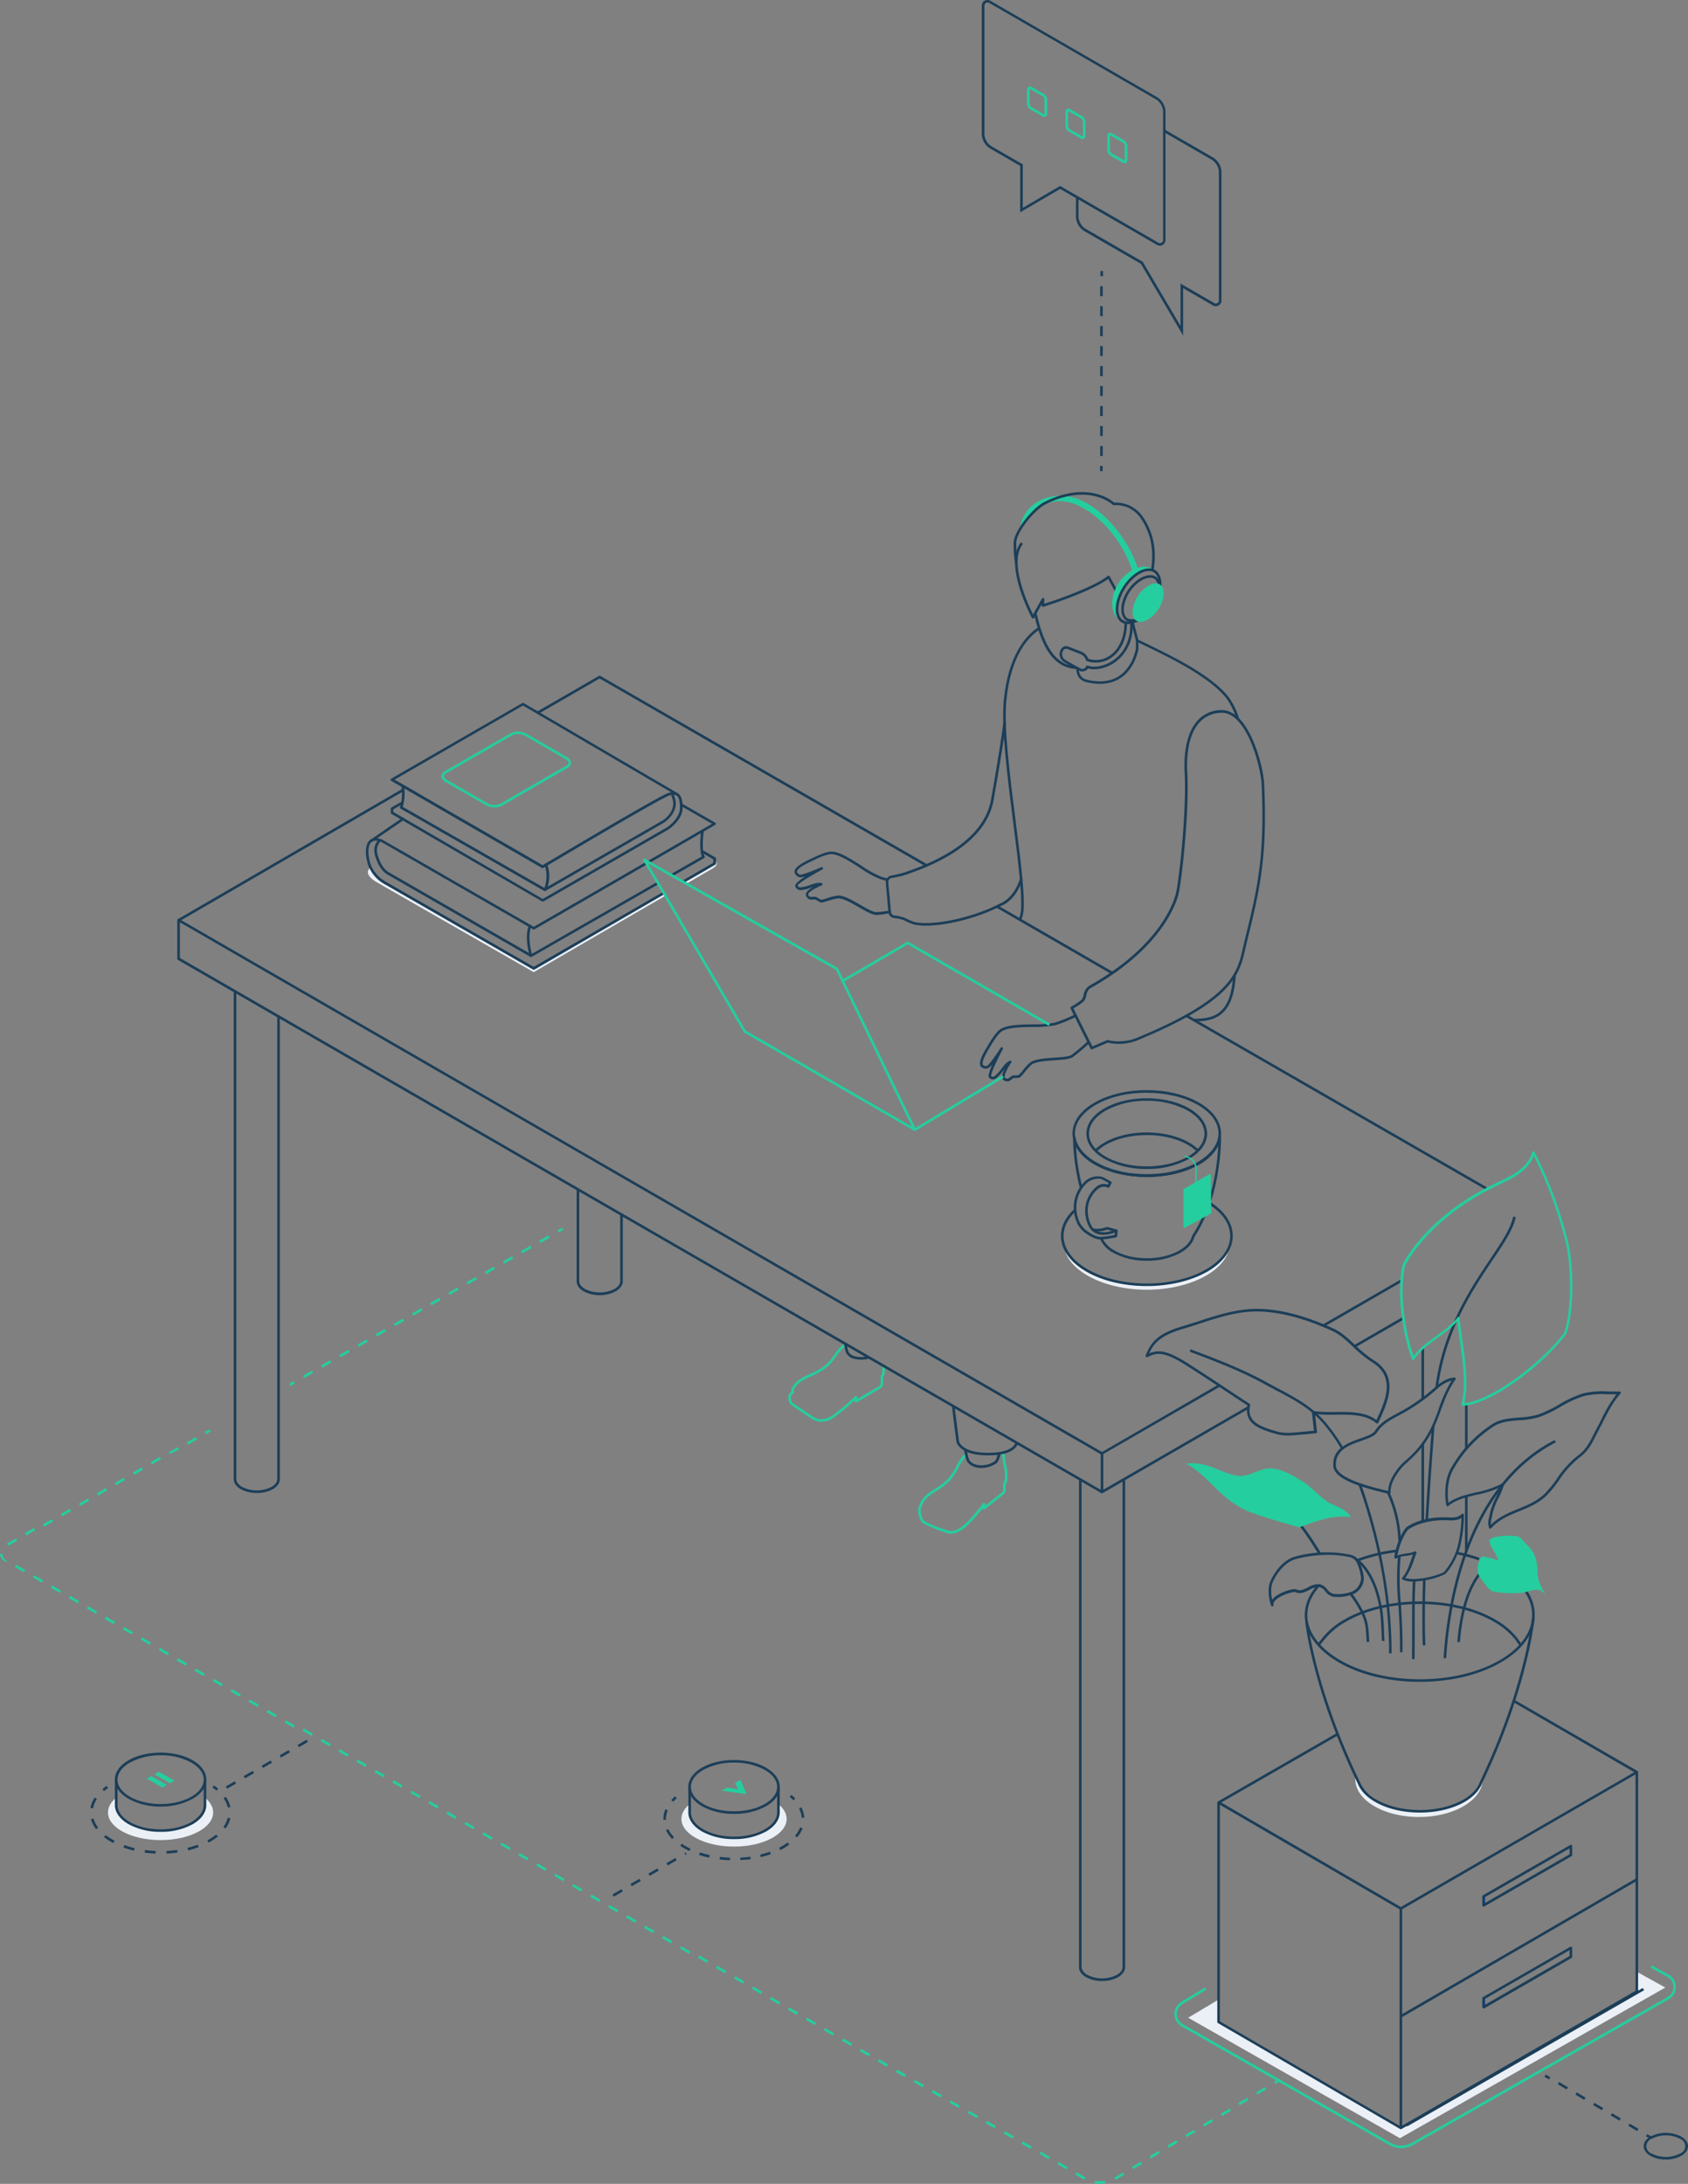 <svg xmlns="http://www.w3.org/2000/svg" viewBox="0 0 649.82 840.56"><rect x="0" y="0" width="649.82" height="840.56" fill="#808080" stroke="none"/><defs><style>.cls-1{fill:#ebf0f6;}.cls-2{fill:#1c3e58;}.cls-3,.cls-5{fill:#25ce9e;}.cls-4{fill:#3761fe;}.cls-4,.cls-5{fill-rule:evenodd;}</style></defs><g id="Layer_2" data-name="Layer 2"><g id="Illustration"><path class="cls-1" d="M299.66,694.41v3.45c-.15,2.41-1.82,4.79-5,6.62-6.68,3.86-17.5,3.86-24.18,0-3.18-1.83-4.85-4.21-5-6.62v-3.45c-2,1.65-3.16,3.6-3.16,5.69,0,5.88,9.07,10.64,20.25,10.64s20.25-4.76,20.25-10.64C302.82,698,301.65,696.06,299.66,694.41Z"/><path class="cls-1" d="M78.91,691.91v3.14c-.15,2.41-1.81,4.79-5,6.63-6.68,3.85-17.51,3.85-24.19,0-3.18-1.84-4.84-4.22-5-6.63v-3.14c-2,1.65-3.15,3.59-3.15,5.69,0,5.88,9.06,10.64,20.24,10.64s20.25-4.76,20.25-10.64C82.07,695.51,80.9,693.56,78.91,691.91Z"/><path class="cls-1" d="M255.47,343.6l-39.81,23.25-10.18,5.91L149,340.25l-3.94-2.91-2-2.6-.34-.92a3.54,3.54,0,0,0-1,1.28c-.56,1.86,1.7,3.54,3.53,4.59l60.21,34.49,50.67-29.41Z"/><path class="cls-1" d="M275.79,333a1.15,1.15,0,0,0-.69-1.64s0,1.06,0,1.06l-11.88,6.89,1.09.78,9.48-5.5S275.48,333.63,275.79,333Z"/><rect class="cls-2" x="519.96" y="512.22" width="21.74" height="1" transform="translate(-185.23 334.05) rotate(-29.99)"/><rect class="cls-2" x="513.92" y="357.58" width="1" height="133.27" transform="translate(-109.91 658.33) rotate(-60.07)"/><polygon class="cls-1" points="457.41 776.61 538.92 822.98 641.09 765 630.12 758.93 630.12 766.54 539.97 818.59 538.54 818.59 469.14 778.24 469.14 769.61 457.41 776.61"/><rect class="cls-2" x="423.15" y="104.8" width="2" height="1" transform="translate(318.01 529.24) rotate(-89.89)"/><path class="cls-2" d="M424.52,175.51h-1v-3.84h1Zm0-7.69h-1V164h1Zm0-7.69h-1v-3.84h1Zm0-7.69h-1v-3.85h1Zm0-7.69h-1V140.9h1Zm0-7.69h-1v-3.85h1Zm0-7.69h-1v-3.85h1Zm0-7.69h-1v-3.85h1Zm0-7.69h-1v-3.85h1Z"/><rect class="cls-2" x="423.01" y="179.85" width="2" height="1" transform="translate(242.82 604) rotate(-89.89)"/><path class="cls-2" d="M87.41,688.47l-.5-.87,3.46-2,.5.87Zm6.92-4-.51-.87,3.46-2,.5.87Zm6.91-4-.5-.87,3.46-2,.5.87Zm6.92-4-.5-.86,3.45-2,.51.86Zm6.91-4-.5-.86,3.46-2,.5.86Z"/><path class="cls-2" d="M236.29,730l-.5-.86,3.46-2,.5.87Zm6.92-4-.5-.87,3.45-2,.51.87Zm6.91-4-.5-.87,3.46-2,.5.87Zm6.92-4-.5-.87,3.46-2,.5.87Zm6.92-4-.51-.87.36-.21.5.87Z"/><rect class="cls-3" x="111.48" y="531.96" width="2" height="1" transform="translate(-249.35 125.96) rotate(-29.74)"/><path class="cls-3" d="M117.1,530.4l-.5-.87,3.5-2,.5.87Zm7-4-.5-.87,3.5-2,.5.87Zm7-4-.5-.87,3.5-2,.5.87Zm7-4-.49-.86,3.5-2,.49.86Zm7-4-.49-.87,3.5-2,.49.87Zm7-4-.49-.87,3.5-2,.5.87Zm7-4-.5-.87,3.5-2,.5.87Zm7-4-.5-.87,3.5-2,.5.87Zm7-4-.5-.87,3.5-2,.5.87Zm7-4-.5-.87,3.51-2,.49.86Zm7-4-.49-.86,3.5-2,.49.87Zm7-4-.49-.87,3.5-2,.49.87Zm7-4-.5-.87,3.5-2,.5.87Zm7-4-.5-.87,3.5-2,.5.87Z"/><rect class="cls-3" x="214.74" y="472.95" width="2" height="1" transform="translate(-206.48 169.43) rotate(-29.75)"/><rect class="cls-3" x="490.56" y="800.71" width="2" height="1" transform="translate(-341.83 366.44) rotate(-30.92)"/><path class="cls-3" d="M423.15,840.56c-.63,0-1.21,0-1.79-.12l.14-1a12.55,12.55,0,0,0,1.64.11,12.27,12.27,0,0,0,2.18-.19l.17,1A14.22,14.22,0,0,1,423.15,840.56ZM417.48,839,414,837l.5-.87,3.46,2Zm12,0-.57-.82,3.43-2,.51.86ZM410.56,835l-3.46-2,.5-.87,3.46,2Zm25.69-.13-.51-.86,3.42-2,.51.86Zm-32.61-3.83-3.46-2,.5-.87,3.46,2Zm39.45-.27-.52-.85,3.42-2.05.52.86Zm-46.37-3.69-3.46-2,.5-.87,3.46,2Zm53.21-.4-.52-.86,3.42-2.05.52.86Zm-60.13-3.55-3.46-2,.5-.87,3.46,2Zm67-.55-.52-.85,3.42-2,.51.86Zm-73.89-3.41-3.46-2,.5-.87,3.46,2Zm80.72-.68-.51-.86,3.42-2,.51.86ZM376,815.26l-3.46-2,.5-.87,3.46,2Zm94.48-.82-.51-.86,3.42-2.05.51.86ZM369,811.3l-3.46-2,.5-.87,3.46,2Zm108.24-1-.51-.86,3.42-2,.51.85Zm-115.16-3-3.46-2,.5-.87,3.46,2Zm122-1.1-.51-.86,3.42-2,.51.86ZM355.2,803.39l-3.46-2,.5-.87,3.46,2Zm-6.92-3.95-3.46-2,.5-.87,3.46,2Zm-6.92-4-3.46-2,.5-.87,3.46,2Zm-6.92-4-3.46-2,.5-.87,3.46,2Zm-6.92-4-3.46-2,.5-.87,3.46,2Zm-6.92-4-3.46-2,.5-.87,3.46,2Zm-6.92-4-3.46-2,.5-.86,3.46,2Zm-6.92-3.95-3.46-2,.5-.87,3.46,2Zm-6.92-4-3.46-2,.5-.86,3.46,2Zm-6.92-4-3.46-2,.5-.87,3.46,2Zm-6.92-4-3.46-2,.5-.86,3.46,2Zm-6.92-4-3.46-2,.5-.87,3.46,2Zm-6.92-4-3.46-2,.5-.86,3.46,2ZM265.24,752l-3.46-2,.5-.87,3.46,2Zm-6.92-4-3.46-2,.5-.86,3.46,2Zm-6.92-3.95-3.46-2,.49-.87,3.47,2Zm-6.92-4-3.46-2,.49-.86,3.46,2Zm-6.92-4-3.46-2,.49-.87,3.46,2Zm-6.92-4-3.46-2,.49-.87,3.46,2Zm-6.92-4-3.46-2,.49-.87,3.46,2Zm-6.92-4-3.46-2,.49-.87,3.46,2Zm-6.92-4-3.46-2,.49-.87,3.46,2Zm-6.92-4-3.46-2,.49-.87,3.46,2Zm-6.92-4-3.46-2,.49-.87,3.46,2Zm-6.92-3.95-3.46-2,.49-.87,3.46,2Zm-6.92-4-3.46-2,.49-.87,3.46,2Zm-6.92-4-3.46-2,.49-.87,3.46,2Zm-6.92-4-3.46-2,.49-.87,3.46,2Zm-6.92-4-3.46-2,.49-.87,3.46,2Zm-6.92-4-3.46-2,.49-.87,3.46,2Zm-6.92-4-3.46-2,.49-.87,3.46,2Zm-6.92-4-3.46-2,.49-.87,3.46,2Zm-6.92-3.95-3.47-2,.5-.87,3.46,2Zm-6.92-4-3.46-2,.49-.86,3.46,2Zm-6.92-4-3.46-2,.49-.87,3.46,2ZM113,665l-3.46-2,.49-.86,3.46,2Zm-6.93-4-3.46-2,.5-.87,3.46,2Zm-6.92-4-3.46-2,.5-.86,3.46,2Zm-6.92-3.95-3.46-2,.5-.87,3.46,2Zm-6.92-4-3.46-2,.5-.86,3.46,2Zm-6.92-3.95-3.46-2,.5-.87,3.46,2Zm-6.92-4-3.46-2,.5-.87,3.46,2Zm-6.92-4-3.46-2,.5-.87,3.46,2Zm-6.92-4-3.46-2,.5-.87,3.46,2Zm-6.92-4-3.46-2,.5-.87,3.46,2Zm-6.92-4-3.46-2,.5-.87,3.46,2Zm-6.92-4-3.46-2,.5-.87,3.46,2Zm-6.92-4-3.46-2,.5-.87,3.46,2Zm-6.92-4-3.46-2,.5-.87,3.46,2Zm-6.92-3.95-3.46-2,.5-.87,3.46,2Zm-6.92-4-3.46-2,.5-.87,3.46,2Zm-6.92-4-.16-.1A3.67,3.67,0,0,1,0,598.46,3.37,3.37,0,0,1,0,598l1,.15c0,.1,0,.2,0,.29a2.74,2.74,0,0,0,1.6,2.26l.17.09Zm.92-6.18-.52-.85.2-.12,3.27-1.87.5.87Zm6.91-4-.5-.87,3.46-2,.5.86ZM17,587.6l-.5-.87,3.47-2,.49.87Zm6.92-4-.49-.87,3.46-2,.49.86Zm6.92-3.95-.49-.87,3.46-2,.49.87Zm6.92-4-.49-.87,3.46-2,.49.87Zm6.92-4-.49-.87,3.46-2,.49.87Zm6.92-4-.49-.87,3.46-2,.49.87Zm6.92-4-.49-.87,3.46-2,.49.87Zm6.92-4L65,559l3.46-2,.49.87ZM72.38,556l-.49-.87,3.46-2,.49.87Z"/><rect class="cls-3" x="78.94" y="550.56" width="2" height="1" transform="translate(-262.89 112.28) rotate(-29.75)"/><path class="cls-2" d="M83.36,689.2c-.48-.4-1-.79-1.57-1.17l.56-.83A20,20,0,0,1,84,688.43Z"/><path class="cls-2" d="M59.89,713.43c-1.42-.06-2.83-.18-4.2-.37l.14-1c1.33.18,2.71.3,4.1.36Zm4.21,0,0-1c1.38-.07,2.76-.2,4.1-.39l.14,1C66.92,713.21,65.51,713.35,64.1,713.42ZM51.54,712.3a37.32,37.32,0,0,1-4-1.21l.34-.94a35.49,35.49,0,0,0,3.94,1.18Zm20.89-.08-.24-1A36.69,36.69,0,0,0,76.11,710l.36.94A39.73,39.73,0,0,1,72.43,712.22Zm-28.81-2.83-.87-.49a21.88,21.88,0,0,1-2.7-1.81l.62-.79A22.31,22.31,0,0,0,43.25,708c.27.16.56.31.84.46Zm36.7-.16-.48-.88.56-.31a21.93,21.93,0,0,0,2.83-1.94l.64.78a23,23,0,0,1-3,2ZM37,704.06a11.56,11.56,0,0,1-2-3.86l1-.27a10.75,10.75,0,0,0,1.8,3.53Zm49.81-.28L86,703.2a10.27,10.27,0,0,0,1.68-3.57l1,.23A11.32,11.32,0,0,1,86.83,703.78Zm-51-7.75-1-.18a11,11,0,0,1,1.66-4l.84.55A9.92,9.92,0,0,0,35.84,696Zm51.9-.3a10.26,10.26,0,0,0-1.63-3.6l.82-.57a11.28,11.28,0,0,1,1.79,4Z"/><path class="cls-2" d="M40.07,689.38l-.65-.76c.5-.43,1-.85,1.62-1.25l.57.82C41.07,688.57,40.55,689,40.07,689.38Z"/><path class="cls-2" d="M61.83,705.06a25.2,25.2,0,0,1-12.35-2.95c-3.21-1.86-5.07-4.35-5.24-7l0-9.9h1l0,9.88c.14,2.3,1.83,4.51,4.74,6.19,6.53,3.78,17.16,3.77,23.69,0,2.91-1.69,4.6-3.9,4.74-6.23v-9.84h1v9.87c-.17,2.71-2,5.2-5.24,7.06A25.22,25.22,0,0,1,61.83,705.06Z"/><path class="cls-2" d="M61.82,695.34a25.16,25.16,0,0,1-12.34-3c-3.39-1.95-5.26-4.59-5.26-7.41s1.87-5.46,5.26-7.41c6.81-3.93,17.88-3.93,24.68,0,3.4,1.95,5.26,4.59,5.26,7.41s-1.86,5.46-5.25,7.41A25.23,25.23,0,0,1,61.82,695.34Zm0-19.74A24.27,24.27,0,0,0,50,678.43c-3.07,1.77-4.76,4.1-4.76,6.55s1.69,4.78,4.76,6.55c6.53,3.77,17.15,3.77,23.69,0,3.06-1.77,4.75-4.1,4.75-6.55s-1.69-4.78-4.76-6.55A24.25,24.25,0,0,0,61.82,675.6Z"/><path class="cls-3" d="M61.16,681.94l6,3.43-1.73,1-5.95-3.43Zm-2.9,1.67L64.21,687l-1.72,1-6-3.44Z"/><path class="cls-2" d="M305.45,692.94a16.63,16.63,0,0,0-1.44-1.31l.64-.78a20.39,20.39,0,0,1,1.52,1.39Z"/><path class="cls-2" d="M281,716c-1.34-.05-2.69-.15-4-.31l.12-1c1.28.16,2.6.26,3.91.31Zm4,0-.05-1c1.31-.06,2.62-.19,3.9-.37l.14,1C287.66,715.72,286.32,715.84,285,715.91ZM273,715a37.28,37.28,0,0,1-3.88-1.06l.32-.95a35.85,35.85,0,0,0,3.77,1Zm19.88-.18-.23-1a35.56,35.56,0,0,0,3.75-1.11l.33.94A36.77,36.77,0,0,1,292.91,714.79Zm-27.49-2.38c-.67-.31-1.31-.65-1.93-1s-1.08-.65-1.58-1l.57-.82c.48.32,1,.64,1.51.95s1.22.67,1.86,1Zm35-.36-.46-.89c.39-.2.77-.41,1.15-.62a25.17,25.17,0,0,0,2.16-1.41l.59.8a23.61,23.61,0,0,1-2.25,1.47C301.26,711.63,300.86,711.84,300.46,712.05Zm-41.65-4.26a13.3,13.3,0,0,1-2.35-3.36l.9-.43a12.43,12.43,0,0,0,2.18,3.1Zm48.08-.63-.77-.64a11.5,11.5,0,0,0,2-3.23l.93.36A12.32,12.32,0,0,1,306.89,707.16Zm-51.44-6.75v-.31a9.77,9.77,0,0,1,.77-3.76l.92.38a9,9,0,0,0-.69,3.38v.28Zm53.23-.79a9.12,9.12,0,0,0-1-3.6l.89-.45a10.16,10.16,0,0,1,1.1,4Z"/><path class="cls-2" d="M259.17,693.5l-.75-.66a16.76,16.76,0,0,1,1.46-1.46l.66.74A16.18,16.18,0,0,0,259.17,693.5Z"/><path class="cls-2" d="M282.57,707.86a25.27,25.27,0,0,1-12.34-2.94c-3.22-1.86-5.08-4.35-5.24-7l0-9.91h1v9.88c.15,2.3,1.83,4.51,4.75,6.19,6.53,3.77,17.15,3.77,23.68,0,2.92-1.68,4.6-3.89,4.75-6.22V688h1v9.87c-.17,2.71-2,5.2-5.25,7.06A25.27,25.27,0,0,1,282.57,707.86Z"/><path class="cls-2" d="M282.57,698.15a25.16,25.16,0,0,1-12.34-2.95c-3.39-2-5.26-4.59-5.26-7.41s1.87-5.46,5.26-7.42c6.8-3.93,17.87-3.93,24.68,0,3.39,2,5.26,4.59,5.26,7.42s-1.87,5.45-5.26,7.41A25.16,25.16,0,0,1,282.57,698.15Zm0-19.74a24.14,24.14,0,0,0-11.84,2.83c-3.07,1.77-4.76,4.1-4.76,6.55s1.69,4.77,4.76,6.54c6.53,3.78,17.15,3.77,23.68,0,3.07-1.78,4.76-4.1,4.76-6.55s-1.69-4.78-4.76-6.55A24.14,24.14,0,0,0,282.57,678.41Z"/><polygon class="cls-3" points="285.06 685.03 282.99 686.22 284.14 688.69 279.88 688.02 277.79 689.23 287.37 690.55 285.06 685.03"/><rect class="cls-2" x="634.24" y="821.27" width="1" height="2" transform="translate(-395.32 956.41) rotate(-59.75)"/><path class="cls-2" d="M630.23,820.22l-3.39-2,.5-.86,3.4,2Zm-6.78-4-3.39-2,.5-.87,3.39,2Zm-6.79-4-3.39-2,.5-.86,3.4,2Zm-6.78-4-3.4-2,.51-.87,3.39,2Zm-6.79-4-3.39-2,.5-.86,3.4,2Z"/><rect class="cls-2" x="595.19" y="798.51" width="1" height="2" transform="translate(-395.03 911.41) rotate(-59.76)"/><path class="cls-2" d="M641.29,831.18a12.15,12.15,0,0,1-5.93-1.41c-1.68-1-2.61-2.29-2.61-3.72s.93-2.74,2.61-3.71a13.09,13.09,0,0,1,11.85,0c1.68,1,2.61,2.29,2.61,3.72s-.93,2.74-2.61,3.71A12.14,12.14,0,0,1,641.29,831.18Zm0-9.27a11,11,0,0,0-5.43,1.3,3,3,0,0,0,0,5.69,12,12,0,0,0,10.85,0,3,3,0,0,0,0-5.69A11,11,0,0,0,641.29,821.91Z"/><path class="cls-3" d="M539.4,826.81a9.32,9.32,0,0,1-4.49-1.15l-80-45.69a5.46,5.46,0,0,1-.21-9.44l9.18-5.56.51.85-9.17,5.56a4.46,4.46,0,0,0,.18,7.71l80,45.7a8.37,8.37,0,0,0,8.34-.2l98.3-56a4.46,4.46,0,0,0-.19-7.71l-6.49-3.53.48-.88,6.49,3.53a5.47,5.47,0,0,1,.22,9.45l-98.3,56A9.33,9.33,0,0,1,539.4,826.81Z"/><path class="cls-3" d="M316.21,547.23a6.64,6.64,0,0,1-3.29-.89c-.72-.41-4.28-2.82-6.87-4.58l-1.52-1a3.59,3.59,0,0,1-1.06-2.71,2.44,2.44,0,0,1,.77-2.07,2.21,2.21,0,0,1,.39-.24,3.85,3.85,0,0,1,.54-2.12c1.58-2.49,4-3.58,6.54-4.74,3-1.34,6.31-2.87,9.08-6.93a21.48,21.48,0,0,1,4.61-5.12l.61.8a20.51,20.51,0,0,0-4.4,4.88c-2.92,4.3-6.41,5.88-9.49,7.28-2.51,1.14-4.68,2.13-6.11,4.36a2.94,2.94,0,0,0-.36,1.84.51.51,0,0,1-.29.5,4.08,4.08,0,0,0-.53.29,1.62,1.62,0,0,0-.36,1.25,2.83,2.83,0,0,0,.62,1.9l1.52,1c2.43,1.65,6.12,4.15,6.8,4.54,2.19,1.24,4.56,1,7.25-.81a84.53,84.53,0,0,0,8.55-7.25.5.5,0,0,1,.85.36v.7l8.13-4.8a1.42,1.42,0,0,0,.83-1.24v-2.58a.47.47,0,0,1,.09-.28,3.13,3.13,0,0,0,.51-1.37,16.22,16.22,0,0,0,0-2.18l1,0a16.71,16.71,0,0,1,0,2.34A4,4,0,0,1,340,530v2.46a2.39,2.39,0,0,1-1.36,2.1l-8.85,5.22a.5.5,0,0,1-.75-.43v-.41a75.15,75.15,0,0,1-7.85,6.56A9.08,9.08,0,0,1,316.21,547.23Z"/><path class="cls-2" d="M331.4,523.31a9.54,9.54,0,0,1-2.49-.31,4.36,4.36,0,0,1-3.4-2.89c-.2-.77-.39-1.65-.57-2.61l1-.18c.17.94.36,1.79.55,2.54.36,1.36,1.84,1.95,2.69,2.18a9.86,9.86,0,0,0,4.88-.06l.25,1A11.48,11.48,0,0,1,331.4,523.31Z"/><path class="cls-3" d="M366.11,590.28a6.46,6.46,0,0,1-2.41-.5l-.9-.32a46.24,46.24,0,0,1-7.42-3.14c-1.13-.71-1.72-2.7-1.88-4.19a4,4,0,0,1,.41-2.67,2.76,2.76,0,0,1,.23-.78c1.19-2.68,3.4-4.09,5.74-5.6,2.72-1.74,5.79-3.71,7.92-8.1a22.24,22.24,0,0,1,3.61-5.48l.73.68a21,21,0,0,0-3.44,5.24c-2.25,4.64-5.45,6.69-8.28,8.51-2.3,1.48-4.3,2.76-5.37,5.16a2.1,2.1,0,0,0-.17.68.55.55,0,0,1-.16.3c-.18.17-.35.81-.23,1.95.17,1.57.78,3.05,1.42,3.46a44.92,44.92,0,0,0,7.22,3l.93.34c1.14.44,3.27,1.27,7-1.84,2.93-2.43,7.3-8.27,7.34-8.33a.5.5,0,0,1,.56-.17.49.49,0,0,1,.34.47v.52l6.22-4.89a1.45,1.45,0,0,0,.63-1.35c0-.42,0-1.18,0-2.27a.47.47,0,0,1,.12-.31,2.32,2.32,0,0,0,.52-1,17.26,17.26,0,0,0-.61-6.35A6.88,6.88,0,0,1,386,562a8,8,0,0,0-.3-2,1.56,1.56,0,0,0-.2-.38l.83-.55a2.34,2.34,0,0,1,.3.56,8.27,8.27,0,0,1,.37,2.26,6.61,6.61,0,0,0,.13,1.12,17.83,17.83,0,0,1,.65,6.79,3,3,0,0,1-.63,1.38c0,.8,0,1.59,0,2a2.46,2.46,0,0,1-1,2.21l-7,5.5a.5.5,0,0,1-.81-.39v-.07a55.36,55.36,0,0,1-6.6,7.32C369.41,589.68,367.6,590.28,366.11,590.28Z"/><path class="cls-2" d="M377.79,565a6.87,6.87,0,0,1-5.17-2c-.33-.38-.85-1.28-1.47-4.73l1-.18c.56,3.11,1,4,1.24,4.25,1.93,2.17,6.5,2.2,9.57.05.12-.08.56-.53,1.21-2.83l1,.27c-.7,2.5-1.22,3.12-1.59,3.38A10.18,10.18,0,0,1,377.79,565Z"/><path class="cls-2" d="M380.57,560.16c-.78,0-1.61,0-2.51-.08-8.35-.49-9.76-4.7-9.82-4.88s-.77-5.48-1.75-13.68l1-.11c1,8.18,1.73,13.52,1.74,13.57s1.34,3.66,8.9,4.11c10.52.61,12.44-2.73,12.78-3.77l1,.3C391.39,557.05,389.37,560.16,380.57,560.16Z"/><path class="cls-2" d="M393.22,353.94l-.93-.38,0-.11c.11-.28.22-.54.31-.79,1.52-4.14-.46-19.65-2.55-36.07-2.17-17.08-4.64-36.45-3.65-46.88,1.72-18,8.94-25.37,13.1-28.13l.55.83c-4,2.66-11,9.76-12.65,27.4-1,10.32,1.48,29.62,3.64,46.66,2.2,17.26,4.1,32.17,2.5,36.53l-.32.82Z"/><path class="cls-2" d="M460.24,393.1h-.55l0-1a24.87,24.87,0,0,0,4.64-.32c8.14-1.4,9.8-8.64,10.4-16.24l1,.07c-.59,7.63-2.39,15.63-11.22,17.16A25.61,25.61,0,0,1,460.24,393.1Z"/><path class="cls-2" d="M476.09,277a28.55,28.55,0,0,0-3.8-8c-6.37-8.3-21.47-15.61-31.47-20.46l-2.56-1.24v2.41c-.05.37-1.15,7.38-6.77,11.18-3.51,2.37-8,2.93-13.28,1.66-2.43-.58-3.78-2.34-3.89-5.09l1,0c.1,2.32,1.12,3.68,3.12,4.16,5,1.2,9.22.69,12.49-1.52,5.26-3.56,6.32-10.36,6.34-10.43v-3.13a.5.5,0,0,1,.24-.43.48.48,0,0,1,.48,0c1,.49,2.1,1,3.28,1.59,10.08,4.89,25.31,12.27,31.83,20.75a29.64,29.64,0,0,1,4,8.3Z"/><path class="cls-2" d="M414.49,257.53c-7-.39-11.61-5.13-14.87-15.35-.47-1.48-1-3.49-1.56-5.82l1-.23c.55,2.3,1.08,4.29,1.54,5.74,3.11,9.77,7.42,14.29,14,14.66Z"/><path class="cls-2" d="M397.66,238.07a.51.51,0,0,1-.44-.27c-.46-.84-11-20.81-4.17-29.07l.77.63c-5.68,6.85,1.93,23.27,3.86,27.14l3.41-6.1a.5.5,0,0,1,.93.25l0,1.74c3.36-1.08,18.62-6.15,24.44-10.7a.55.55,0,0,1,.41-.1.5.5,0,0,1,.34.26l2.84,5.22-.88.48-2.56-4.72c-7,5.11-24.2,10.49-24.95,10.72a.46.46,0,0,1-.44-.08.49.49,0,0,1-.21-.4v-.46l-2.91,5.2A.48.48,0,0,1,397.66,238.07Z"/><path class="cls-2" d="M424.26,762.48a12.58,12.58,0,0,1-6.18-1.48c-1.8-1-2.76-2.46-2.7-4V569.45h1V757c0,1.16.74,2.26,2.2,3.11a12.59,12.59,0,0,0,11.36,0c1.47-.85,2.25-1.95,2.2-3.09V569.41h1V757c.06,1.51-.89,2.93-2.7,4A12.56,12.56,0,0,1,424.26,762.48Z"/><path class="cls-2" d="M98.86,574.63a12.62,12.62,0,0,1-6.19-1.48c-1.8-1-2.75-2.46-2.69-4V381.58h1v187.6c0,1.17.73,2.26,2.19,3.11a12.58,12.58,0,0,0,11.37,0c1.46-.85,2.24-1.94,2.19-3.09V391.26h1V569.18c.06,1.52-.89,2.93-2.69,4A12.61,12.61,0,0,1,98.86,574.63Z"/><path class="cls-2" d="M230.87,498.49a12.56,12.56,0,0,1-6.18-1.48c-1.8-1-2.76-2.46-2.7-4V457.8h1V493c-.05,1.16.73,2.26,2.2,3.11a12.62,12.62,0,0,0,11.36,0c1.46-.85,2.24-1.95,2.2-3.09V467.47h1V493c.06,1.51-.9,2.93-2.7,4A12.56,12.56,0,0,1,230.87,498.49Z"/><path class="cls-2" d="M337.57,352.16h-.37c-1.55-.1-3.83-1.4-6.46-2.91-2.83-1.63-6-3.47-8.09-3.47h0a20.23,20.23,0,0,0-3.8.92c-1.93.58-2.64.77-3,.62-.24-.09-1.36-.76-1.94-1.11-.32,0-1.09,0-1.69.05a2,2,0,0,1-1.49-.76,1.81,1.81,0,0,1-.49-1.46c.2-.95,1.46-1.9,2.77-2.66l-.65.22a14.65,14.65,0,0,1-4.11,1,2.12,2.12,0,0,1-1.89-1,1.32,1.32,0,0,1,0-1.37,15.58,15.58,0,0,1,3.86-3,5.87,5.87,0,0,1-2.53.42c-1.13-.34-2.05-1.63-1.79-2.5.58-1.91,3.93-3.49,6.15-4.54l.86-.41c2.4-1.18,5.66-2.56,7.52-2.42,3.13.26,7.22,2.88,11.17,5.42a41.13,41.13,0,0,0,7.29,4.09,11.38,11.38,0,0,0,2.75.76l0,.45.59.09-.24.37c-.21.12-.49.29-3.45-.73A40.66,40.66,0,0,1,331,334c-3.85-2.47-7.83-5-10.71-5.26-1.28-.1-3.81.74-7,2.32l-.88.42c-1.8.85-5.16,2.43-5.61,3.91-.07.23.42,1.05,1.12,1.26s4.78-1.35,8.21-2.88a.51.51,0,0,1,.66.24.5.5,0,0,1-.22.66c-3.36,1.79-8.66,4.86-9.44,6a.35.35,0,0,0,0,.34,1.1,1.1,0,0,0,1,.51,14,14,0,0,0,3.8-.92l1.16-.38a7.41,7.41,0,0,1,3.14-.38.5.5,0,0,1,.41.44.5.5,0,0,1-.32.52c-2,.8-5,2.39-5.21,3.4a1,1,0,0,0,.27.6,1,1,0,0,0,.68.41c.78,0,1.86-.05,1.86-.05a.52.52,0,0,1,.27.07c.81.49,1.75,1,1.91,1.1a14.07,14.07,0,0,0,2.39-.64,19.81,19.81,0,0,1,4.07-1c2.33-.08,5.54,1.81,8.66,3.6,2.42,1.39,4.7,2.69,6,2.78a31.53,31.53,0,0,0,5.13-.61l.2,1A35.22,35.22,0,0,1,337.57,352.16Z"/><polygon class="cls-4" points="571.15 772.52 571.85 772.09 571.85 768.66 571.15 769.09 571.15 772.52"/><path class="cls-2" d="M571.13,773a.54.54,0,0,1-.25-.06.52.52,0,0,1-.25-.44V769.1a.5.5,0,0,1,.25-.43l33.61-19.36a.5.5,0,0,1,.75.43v3.44a.5.5,0,0,1-.25.43L571.38,773A.54.54,0,0,1,571.13,773Zm.5-3.64v2.28l32.61-18.78v-2.28Z"/><polygon class="cls-4" points="571.15 733.33 571.85 732.9 571.85 729.47 571.15 729.9 571.15 733.33"/><path class="cls-2" d="M571.13,733.84a.45.45,0,0,1-.25-.07.5.5,0,0,1-.25-.43v-3.43a.5.5,0,0,1,.25-.43l33.61-19.36a.5.5,0,0,1,.5,0,.48.48,0,0,1,.25.43V714a.5.5,0,0,1-.25.44l-33.61,19.35A.45.45,0,0,1,571.13,733.84Zm.5-3.64v2.28l32.61-18.79v-2.27Z"/><path class="cls-2" d="M356.47,356.27a23.37,23.37,0,0,1-4.38-.36,24.33,24.33,0,0,1-3.93-1.61l-.41-.19a16.19,16.19,0,0,0-3.58-.76,2.52,2.52,0,0,1-2.17-2.28L341,339.71A2.54,2.54,0,0,1,343,337a45.46,45.46,0,0,0,4.54-1c20.41-6.72,31.84-16.27,34-28.37,2.6-14.82,4.18-24.79,4.69-29.65l1,.1c-.51,4.88-2.09,14.88-4.7,29.72-2.19,12.5-13.85,22.3-34.64,29.15a45.81,45.81,0,0,1-4.68,1,1.55,1.55,0,0,0-1.26,1.66L343,351a1.52,1.52,0,0,0,1.31,1.38,16.76,16.76,0,0,1,3.86.84l.41.2a27.13,27.13,0,0,0,3.7,1.53c7.53,1.43,22.47-1.85,32.61-7.15.14-.06,5.32-1.75,7.78-9.68l.95.3c-2.62,8.47-8.12,10.23-8.35,10.3C376.57,353.25,364.72,356.27,356.47,356.27Z"/><path class="cls-2" d="M446.65,94.56a3.19,3.19,0,0,1-1.54-.46l-37-21.37-15.39,9V63.84l-11.63-6.71a6.85,6.85,0,0,1-3.14-5.44V2.56A2.5,2.5,0,0,1,379,.26a2.51,2.51,0,0,1,2.54.2l64,37a6.85,6.85,0,0,1,3.14,5.44V92a2.5,2.5,0,0,1-1.1,2.3A2,2,0,0,1,446.65,94.56Zm-38.55-23,37.51,21.66A1.28,1.28,0,0,0,447.75,92V42.87a5.91,5.91,0,0,0-2.64-4.57l-64-37a1.57,1.57,0,0,0-1.54-.2,1.57,1.57,0,0,0-.6,1.43V51.69a5.91,5.91,0,0,0,2.64,4.57l12.13,7V80Z"/><path class="cls-2" d="M455.46,129.16l-16.28-27.64L417.33,88.91a6.86,6.86,0,0,1-3.14-5.44V76h1v7.51A5.91,5.91,0,0,0,417.83,88l22.08,12.75.07.11,14.48,24.59v-16.3l12.63,7.29a1.27,1.27,0,0,0,2.13-1.23V66.12a5.9,5.9,0,0,0-2.63-4.57L448,50.81l.5-.86,18.59,10.73a6.84,6.84,0,0,1,3.13,5.44v49.13a2.24,2.24,0,0,1-3.63,2.1l-11.13-6.43Z"/><path class="cls-3" d="M402,45a1.18,1.18,0,0,1-.63-.19l-4.8-2.76a2.78,2.78,0,0,1-1.21-2.27V34.61A1.33,1.33,0,0,1,396,33.4a1.1,1.1,0,0,1,1.12.05l4.8,2.77a2.76,2.76,0,0,1,1.21,2.26v5.2a1.32,1.32,0,0,1-.59,1.2A1,1,0,0,1,402,45ZM401.9,44A.87.87,0,0,0,402,44a.55.55,0,0,0,.08-.34v-5.2a1.85,1.85,0,0,0-.71-1.4l-4.8-2.76a.25.25,0,0,0-.13,0,.52.52,0,0,0-.08.34V39.8a1.8,1.8,0,0,0,.71,1.4Z"/><path class="cls-3" d="M416.8,53.54a1.3,1.3,0,0,1-.64-.18l-4.79-2.77a2.76,2.76,0,0,1-1.21-2.26v-5.2a1.31,1.31,0,0,1,.58-1.2,1.1,1.1,0,0,1,1.13,0l4.79,2.76A2.78,2.78,0,0,1,417.87,47V52.2a1.32,1.32,0,0,1-.58,1.21A1,1,0,0,1,416.8,53.54Zm-5.56-10.75s-.08.11-.08.34v5.2a1.82,1.82,0,0,0,.71,1.4l4.79,2.76a.26.26,0,0,0,.14,0,.57.57,0,0,0,.07-.34V47a1.8,1.8,0,0,0-.71-1.4l-4.79-2.77A.35.35,0,0,0,411.24,42.79Z"/><path class="cls-3" d="M432.9,62.84a1.29,1.29,0,0,1-.63-.18l-4.79-2.77a2.76,2.76,0,0,1-1.21-2.26v-5.2a1.31,1.31,0,0,1,.58-1.2,1.1,1.1,0,0,1,1.13.05L432.77,54A2.78,2.78,0,0,1,434,56.31V61.5a1.32,1.32,0,0,1-.58,1.21A1,1,0,0,1,432.9,62.84Zm-5.55-10.75s-.08.11-.08.34v5.2A1.82,1.82,0,0,0,428,59l4.79,2.76a.26.26,0,0,0,.14.05.57.57,0,0,0,.07-.34V56.31a1.8,1.8,0,0,0-.71-1.4l-4.79-2.77A.35.35,0,0,0,427.35,52.09Z"/><path class="cls-3" d="M190.46,310.78a6.93,6.93,0,0,1-3.42-.87L171.55,301a2.79,2.79,0,0,1-1.62-2.27,2.15,2.15,0,0,1,1.22-1.84l25.46-14.7a6.72,6.72,0,0,1,6.11.23l15.49,8.95a2.79,2.79,0,0,1,1.63,2.27,2.15,2.15,0,0,1-1.22,1.84l-25.47,14.7A5.49,5.49,0,0,1,190.46,310.78Zm8.83-28.24a4.45,4.45,0,0,0-2.18.49l-25.46,14.7a1.22,1.22,0,0,0-.72,1,1.88,1.88,0,0,0,1.12,1.4l15.49,8.95a5.78,5.78,0,0,0,5.11.23l25.47-14.7a1.22,1.22,0,0,0,.72-1c0-.47-.42-1-1.13-1.4l-15.49-8.95A6,6,0,0,0,199.29,282.54Z"/><path class="cls-2" d="M387.81,416.2a2.73,2.73,0,0,1-.68-.1,1.76,1.76,0,0,1-1.22-.94c-.36-.91.16-2.4.83-3.75q-.21.25-.42.54a14.58,14.58,0,0,1-2.89,3.09,2.11,2.11,0,0,1-2.14.18,1.33,1.33,0,0,1-.74-1.15,15.55,15.55,0,0,1,1.57-4.6,5.9,5.9,0,0,1-1.87,1.74c-1.14.34-2.61-.22-2.88-1.09-.58-1.91,1.34-5.08,2.6-7.18.19-.3.35-.58.49-.82,1.34-2.31,3.29-5.27,4.93-6.18,2.74-1.52,7.6-1.6,12.3-1.68a40.42,40.42,0,0,0,8.33-.63,52.77,52.77,0,0,0,7.65-3.11l.44.89a51.66,51.66,0,0,1-7.84,3.19,40.82,40.82,0,0,1-8.57.66c-4.57.08-9.3.16-11.83,1.56-1.1.61-2.76,2.73-4.54,5.8-.14.25-.31.53-.5.84-1,1.71-2.95,4.89-2.5,6.37a1.62,1.62,0,0,0,1.63.42c.65-.21,3.23-3.77,5.24-6.94a.5.5,0,0,1,.86.51c-1.81,3.34-4.51,8.84-4.51,10.25a.34.34,0,0,0,.21.27,1.12,1.12,0,0,0,1.12-.13,14,14,0,0,0,2.65-2.87c.26-.35.52-.67.76-1a7.14,7.14,0,0,1,2.4-2.05.48.48,0,0,1,.58.14.51.51,0,0,1,0,.6c-1.25,1.8-2.84,4.76-2.46,5.72a.93.93,0,0,0,.56.35,1,1,0,0,0,.79,0c.63-.46,1.52-1.07,1.52-1.07a.43.43,0,0,1,.26-.09c.95,0,2-.1,2.2-.14a19.15,19.15,0,0,0,1.64-1.86,19.29,19.29,0,0,1,2.86-3.05c1.91-1.31,5.62-1.56,9.2-1.8,2.78-.19,5.41-.36,6.56-1a74.3,74.3,0,0,0,6.35-5.35l.67.74a80.14,80.14,0,0,1-6.52,5.47c-1.35.78-4,.95-7,1.16-3.29.22-7,.47-8.71,1.63a19.8,19.8,0,0,0-2.65,2.86c-1.29,1.55-1.77,2.1-2.19,2.2-.25.06-1.55.12-2.23.15l-1.37,1A1.65,1.65,0,0,1,387.81,416.2Z"/><path class="cls-2" d="M420.26,403.9a.48.48,0,0,1-.44-.28l-7.7-15.46a.49.49,0,0,1,.21-.66c1.43-.8,3.89-2.35,4.36-3.15a5.22,5.22,0,0,0,.45-1.34,5.17,5.17,0,0,1,2.2-3.61C446.87,364,452,346.81,452.76,343.53c1.13-4.93,4.1-31.12,3.28-46.22-.27-5.12,0-14.52,5-20a12.32,12.32,0,0,1,9-4h.31c10.5,0,16,21.49,16.31,28.41,1.3,28.51-1.72,40.79-6.71,61.13-.18.74-.35,1.47-.52,2.22-2.22,9.9-4.51,20.14-42,35.52a19.54,19.54,0,0,1-11,.72l-5.93,2.54A.45.45,0,0,1,420.26,403.9Zm-7-15.77,7.27,14.63,5.65-2.42a.45.45,0,0,1,.32,0,18.87,18.87,0,0,0,10.57-.64c37-15.18,39.22-25.16,41.39-34.81.17-.75.33-1.49.52-2.24,5-20.25,8-32.48,6.69-60.84-.3-6.53-5.71-27.86-15.59-27.46a11.42,11.42,0,0,0-8.3,3.69c-4.72,5.18-5,14.28-4.71,19.25.82,15.18-2.16,41.53-3.3,46.49-.77,3.35-6,20.86-33.91,36.53-1.12.63-1.42,1.82-1.72,3a5.86,5.86,0,0,1-.56,1.61C416.9,386,414.29,387.52,413.23,388.13Z"/><path class="cls-1" d="M523.2,686.4c1,2.45,3.11,4.79,6.42,6.7,9.38,5.41,24.59,5.41,34,0,3.47-2,5.66-4.48,6.55-7.06l.56-1.17c0,8-11,14.48-24.49,14.48s-24.49-6.48-24.49-14.48a8.68,8.68,0,0,1,.11-1.35C522.28,684.47,522.73,685.43,523.2,686.4Z"/><path class="cls-2" d="M539.28,735.07A.43.43,0,0,1,539,735l-70.14-40.77a.5.5,0,0,1,0-.87L514.71,667l.5.87-45.07,25.9L539.28,734l89.84-51.89-46.61-27,.5-.86,47.36,27.4a.5.5,0,0,1,0,.87L539.53,735A.47.47,0,0,1,539.28,735.07Z"/><path class="cls-2" d="M539.28,819.51a.51.51,0,0,1-.25-.06.5.5,0,0,1-.25-.44V734.57h1v83.58l89.84-51.9V682.1h1v84.44a.48.48,0,0,1-.25.43l-90.84,52.48A.57.57,0,0,1,539.28,819.51Z"/><path class="cls-2" d="M539,819.44l-70.14-40.77a.5.5,0,0,1-.25-.44V693.79h1V778l69.89,40.63Z"/><rect class="cls-2" x="532.27" y="788.25" width="104.86" height="1" transform="matrix(0.87, -0.5, 0.5, 0.87, -316.01, 397.94)"/><rect class="cls-2" x="532.17" y="749.19" width="105.05" height="1" transform="translate(-297.27 394.68) rotate(-30.12)"/><path class="cls-2" d="M424.23,574.77a.51.51,0,0,1-.25-.06.5.5,0,0,1-.25-.44V559.38A.5.5,0,0,1,424,559L468.89,533l.5.87-44.66,25.78v13.74l55.63-32.12.5.86-56.38,32.56A.57.57,0,0,1,424.23,574.77Z"/><path class="cls-2" d="M424,574.71,68.5,369.47a.48.48,0,0,1-.25-.43V354.15a.48.48,0,0,1,.25-.43.5.5,0,0,1,.5,0L424.48,559l-.5.87L69.25,355v13.73L424.48,573.84Z"/><rect class="cls-2" x="62.04" y="328.66" width="99.72" height="1" transform="translate(-150.06 100.59) rotate(-30.12)"/><path class="cls-2" d="M356.47,333.56,230.83,261.15l-23.55,13.6-.5-.87,23.8-13.74a.5.5,0,0,1,.5,0L357,332.69Z"/><rect class="cls-2" x="405.48" y="336.08" width="1" height="51.24" transform="translate(-110.25 532.44) rotate(-60)"/><rect class="cls-2" x="507.1" y="500.99" width="34.8" height="1" transform="translate(-180.46 329.38) rotate(-29.99)"/><rect class="cls-2" x="547.21" y="518.77" width="1" height="19.63"/><rect class="cls-2" x="547.21" y="555.73" width="1" height="29.64"/><rect class="cls-2" x="563.97" y="575.84" width="1" height="21.12"/><rect class="cls-2" x="563.97" y="540.58" width="1" height="17.02"/><path class="cls-2" d="M546.61,697.65c-6.25,0-12.49-1.37-17.24-4.12-3.29-1.9-5.59-4.31-6.63-6.95-17.57-36.41-20.26-62.21-20.28-62.47l1-.09c0,.25,2.7,25.89,20.19,62.16a13.8,13.8,0,0,0,6.22,6.49c9.23,5.32,24.24,5.32,33.47,0,3.25-1.88,5.44-4.23,6.33-6.8,17.37-36.17,20-62.66,20.06-62.92l1,.09c0,.27-2.71,26.94-20.13,63.21-1,2.75-3.3,5.28-6.76,7.28C559.09,696.28,552.84,697.65,546.61,697.65Z"/><path class="cls-2" d="M569.24,600.57a61.61,61.61,0,0,0-8.18-2.25l.2-1a62.05,62.05,0,0,1,8.31,2.29Z"/><path class="cls-2" d="M522.94,600.94l-.35-.93a64.11,64.11,0,0,1,14.8-3.55l.13,1A63.62,63.62,0,0,0,522.94,600.94Z"/><path class="cls-2" d="M546.61,647.33c-11.29,0-22.56-2.48-31.15-7.44-7.47-4.31-12.09-10-13-15.94-.76-4.87.91-9.74,4.83-14.08l.74.67c-3.71,4.11-5.3,8.69-4.58,13.26.89,5.66,5.34,11.07,12.54,15.23,16.9,9.75,44.39,9.76,61.29,0,6.62-3.83,10.82-8.65,12.12-13.95a15,15,0,0,0-2.14-11.85l-.69-1,.81-.59.71,1a16,16,0,0,1,2.28,12.65c-1.37,5.57-5.72,10.61-12.59,14.57C569.16,644.85,557.88,647.33,546.61,647.33Z"/><path class="cls-2" d="M508,633.36l-.78-.63,1.89-2.34a29.33,29.33,0,0,1,8.53-7.1c16-9.21,41.93-9.21,57.89,0a29.33,29.33,0,0,1,8.53,7.1l1.65,2.37-.82.57L583.28,631a28.28,28.28,0,0,0-8.23-6.83c-15.68-9.06-41.21-9.06-56.89,0a28,28,0,0,0-8.24,6.85Z"/><path class="cls-2" d="M495.67,552.5a15.43,15.43,0,0,1-4.59-.63c-5.75-1.69-12.24-3.6-10.86-10.91l-7.9-5.22-2.46-1.62c-4-2.66-8.72-5.76-13.67-8.89-8.62-5.45-11.19-4.33-13.93-3.14l-.58.25a.51.51,0,0,1-.55-.11.49.49,0,0,1-.1-.54c1.94-4.66,4.06-8.18,13.74-11.07,2.12-.63,4.29-1.34,6.38-2,7.42-2.43,15.12-4.93,23-4.85,8.62.1,18.15,2.57,29.16,7.56,3.08,1.4,5.57,3.74,8.21,6.21a47.46,47.46,0,0,0,7.32,6c10,6.24,5.36,16.25,2,23.56l-.23.5a.49.49,0,0,1-.35.28.51.51,0,0,1-.43-.1c-4-3.37-9.89-3.32-15.59-3.27a61.12,61.12,0,0,1-8-.29c.12.92.24,2,.35,3.11.15,1.36.3,2.76.44,3.75a.48.48,0,0,1-.1.38.47.47,0,0,1-.34.19l-3.77.37C499.67,552.28,497.5,552.5,495.67,552.5ZM446,520.11c2.31,0,5.5,1,10.71,4.28,4.95,3.13,9.66,6.23,13.68,8.89l2.46,1.63c2.68,1.77,5.39,3.57,8.18,5.4a.51.51,0,0,1,.22.52c-1.35,6.2,3.33,8.09,10.09,10.08,3,.89,5.43.65,11.24.07l3.25-.32c-.12-.94-.25-2.12-.37-3.27-.15-1.34-.29-2.74-.44-3.72a.52.52,0,0,1,.14-.43.54.54,0,0,1,.43-.14,55.7,55.7,0,0,0,8.54.37c5.67-.05,11.5-.1,15.74,3.1,3.4-7.35,7.59-16.47-1.63-22.22a48.75,48.75,0,0,1-7.47-6.1c-2.58-2.42-5-4.7-7.95-6-10.87-4.93-20.28-7.37-28.75-7.47-7.72-.08-15.29,2.4-22.63,4.8-2.1.69-4.27,1.4-6.4,2-8.95,2.67-11.15,6-12.62,9.35A8.67,8.67,0,0,1,446,520.11Z"/><path class="cls-2" d="M534.86,575h-.11c-10.37-2.4-21-5.54-21.45-10.58-.58-6.91,5.57-9.07,10.51-10.81,2.44-.86,4.74-1.67,5.49-2.87,2.05-3.25,5.36-5,8.56-6.73.76-.41,1.52-.82,2.28-1.25a72.41,72.41,0,0,0,12.51-9c1-.83,3.84-3.37,7.23-3.56a.49.49,0,0,1,.43.79c-2.65,3.66-4.17,7.81-5.64,11.82-.84,2.3-1.72,4.69-2.79,6.91-3.29,6.82-6.82,10.06-10.22,13.2l-1,.88c-.06.05-5.58,5.5-5.34,10.68a.51.51,0,0,1-.18.41A.52.52,0,0,1,534.86,575Zm24-43.65a13.43,13.43,0,0,0-5.54,3.16,72.91,72.91,0,0,1-12.68,9.11c-.76.43-1.53.85-2.3,1.26-3.23,1.73-6.28,3.36-8.18,6.38-.94,1.49-3.29,2.32-6,3.28-4.85,1.71-10.36,3.65-9.85,9.79.4,4.82,14.13,8.16,20.07,9.54.17-5.5,5.6-10.75,5.66-10.8l1-.89a38.4,38.4,0,0,0,10-12.9,72.36,72.36,0,0,0,2.75-6.82A51.66,51.66,0,0,1,558.85,531.34Z"/><path class="cls-2" d="M573.69,588.38h-.08a.48.48,0,0,1-.38-.29,6.65,6.65,0,0,1,0-4c.07-.34.14-.68.2-1a25,25,0,0,1,2.47-6.81c.59-1.23,1.2-2.5,1.69-3.83a41.45,41.45,0,0,1-9.15,2.88c-4.05.94-7.88,1.83-10.88,4.31a.5.5,0,0,1-.81-.3c-.33-2-1.18-9,1.82-14.23A48.42,48.42,0,0,1,574.69,548c3-1.86,6.64-2.14,10.14-2.41a31.25,31.25,0,0,0,7.4-1.18,48.33,48.33,0,0,0,8-3.85,43.64,43.64,0,0,1,9.2-4.24,31.76,31.76,0,0,1,9.37-.75c1.53,0,3.11.06,4.63,0a.5.5,0,0,1,.48.29.49.49,0,0,1-.08.55c-2.7,2.91-4.8,7-6.65,10.68-.5,1-1,1.95-1.48,2.87s-.86,1.64-1.25,2.41c-1.74,3.45-3.12,6.17-6.23,8.49a36.8,36.8,0,0,0-8,8.8,43.67,43.67,0,0,1-4.83,5.94c-3.07,3-6.87,4.57-10.55,6.07-4,1.65-7.84,3.21-10.78,6.54A.5.5,0,0,1,573.69,588.38Zm4.8-17.43a.51.51,0,0,1,.31.11.48.48,0,0,1,.16.54,36.63,36.63,0,0,1-2.13,5.14,24.22,24.22,0,0,0-2.4,6.54c0,.35-.12.7-.2,1.05a9.55,9.55,0,0,0-.28,2.54c3-3,6.82-4.61,10.51-6.12s7.3-3,10.23-5.86a43.63,43.63,0,0,0,4.72-5.82,37.72,37.72,0,0,1,8.22-9c2.93-2.18,4.26-4.81,5.94-8.14.39-.78.8-1.59,1.26-2.43s1-1.87,1.47-2.86a55.08,55.08,0,0,1,6-10c-1.18,0-2.38,0-3.54,0a31,31,0,0,0-9.08.71,43,43,0,0,0-9,4.15,49.63,49.63,0,0,1-8.18,3.93,31.73,31.73,0,0,1-7.64,1.22c-3.54.28-6.88.54-9.7,2.27a47.45,47.45,0,0,0-15.75,16.76c-2.1,3.65-2.34,8.82-1.83,12.73,3.06-2.23,6.73-3.08,10.61-4a36.88,36.88,0,0,0,10-3.37A.45.45,0,0,1,578.49,571Z"/><path class="cls-2" d="M544.56,638.56l-1,0c.06-3.45.05-10.85.05-14,0-5.67,0-11,.3-16l1,.06c-.31,5-.3,10.31-.3,16C544.61,627.69,544.62,635.1,544.56,638.56Zm12.17-.31-1-.07c1.17-19.22,7.7-65.89,42.77-83.93l.46.89C564.36,573,557.9,619.19,556.73,638.25Zm-21-1.88h-1c.07-18.91-3.27-39-9.94-59.6-.58-1.78-1.19-3.54-1.83-5.22l.93-.36c.65,1.7,1.27,3.48,1.85,5.27C532.41,597.2,535.77,617.36,535.7,636.37Zm4.2-.45h-1c.08-5-.12-11-.62-18.45a103.11,103.11,0,0,1-.29-16.35c.06-.64.11-1.28.15-1.9l1,.07c0,.63-.1,1.27-.16,1.92a103.29,103.29,0,0,0,.29,16.17C539.78,624.85,540,630.91,539.9,635.92Zm7.78-2.61c-.25-6.79-.22-15.32.08-25.36l1,0c-.3,10-.33,18.52-.08,25.3ZM562,632.06l-1-.09c1.11-12.9,4.25-22.29,9.33-27.88l.74.67C566.13,610.19,563.08,619.37,562,632.06ZM526.11,632c-.27-6.59-.65-8.31-2.68-12.25a39.84,39.84,0,0,0-3.84-5.94l.79-.61a41.1,41.1,0,0,1,3.94,6.09c2.22,4.31,2.53,6.38,2.79,12.66Zm5.89-.37q-.11-1.93-.18-3.9c-.26-6-.52-9-2.15-14.55s-4.82-10.61-8-12.64l.54-.84c3.4,2.19,6.7,7.37,8.4,13.2,1.65,5.63,1.93,8.83,2.19,14.79,0,1.3.11,2.6.18,3.89ZM507.53,598.1c-3.17-5.09-7.51-12.06-11-14.36l.55-.84c3.71,2.42,8.12,9.5,11.34,14.67Zm30.79-4.55a47.78,47.78,0,0,0-4.43-19l.91-.42a48.87,48.87,0,0,1,4.52,19.36ZM549.78,585l-1,0c.61-11,1.44-23.14,2.47-36.18l1,.08C551.22,561.88,550.39,574.05,549.78,585Zm-33.53-27.46a70.29,70.29,0,0,0-6.51-9.26C504.62,542.15,498,538.65,491,535l-.3-.16c-1.35-.72-2.71-1.44-4.07-2.19-8.58-4.74-18.44-8.56-28.62-12.38l.35-.93c10.22,3.83,20.11,7.67,28.75,12.43,1.36.75,2.71,1.47,4.06,2.19l.3.16c7.07,3.75,13.76,7.29,19,13.57a71.65,71.65,0,0,1,6.61,9.39Zm37.3-23.34-1-.13c2.92-22.32,13.45-38,21.14-49.48,4.43-6.62,7.93-11.84,8.81-16.33l1,.19c-.91,4.68-4.47,10-9,16.69C566.9,496.52,556.45,512.11,553.55,534.2Z"/><path class="cls-2" d="M544.05,608.73A9.57,9.57,0,0,1,540,608a.5.5,0,0,1-.27-.35.52.52,0,0,1,.12-.43c1.65-1.86,2.75-5,3.63-7.57.17-.47.32-.9.46-1.3a23.87,23.87,0,0,1-2.43.47,11.87,11.87,0,0,0-4,1,.5.5,0,0,1-.75-.49c.33-2.88,2-8.52,4.62-11.47l.09-.08c2.84-2,8.31-4,15.16-3.76l.76,0c1.9.09,3.86.18,5.32-1.28a.52.52,0,0,1,.54-.11.52.52,0,0,1,.32.46,52.45,52.45,0,0,1-1.5,12.19c-.74,3.09-3.27,8.18-5.71,10.55a.6.6,0,0,1-.13.09A31.52,31.52,0,0,1,544.05,608.73Zm-3-1.35c3,1,10.07-.06,14.73-2.21a25.82,25.82,0,0,0,5.37-10,53.57,53.57,0,0,0,1.46-10.91c-1.62,1-3.51,1-5.22.88l-.74,0c-6.56-.21-11.79,1.7-14.51,3.55-2.23,2.58-3.71,7.29-4.2,10a17.2,17.2,0,0,1,3.43-.76,12.47,12.47,0,0,0,3.22-.77.52.52,0,0,1,.57.08.51.51,0,0,1,.11.56c-.25.61-.52,1.38-.83,2.28A28,28,0,0,1,541,607.38Z"/><path class="cls-2" d="M489.76,618.23a.51.51,0,0,1-.48-.35c-.7-2.23-1.64-6.47,0-9.76,1.08-2.25,4.17-7.62,9.35-9a45.46,45.46,0,0,1,21.42-.67,4.91,4.91,0,0,1,3.48,3.16l.15.43a18,18,0,0,1,1.35,5.36,6.81,6.81,0,0,1-4.09,6.17,16.19,16.19,0,0,1-7.69,1,5.18,5.18,0,0,1-3-2,4.47,4.47,0,0,0-2.39-1.74,7.51,7.51,0,0,0-3.85,1.15c-1.72.84-3.5,1.71-5.2.84-.64-.33-5,.76-7.38,2.73-.66.54-1.39,1.35-1.16,2.15a.51.51,0,0,1-.34.62Zm21.32-19.77a47.66,47.66,0,0,0-12.24,1.62c-3.31.89-6.57,4.06-8.7,8.47-1.09,2.25-.86,5-.4,7.18a5.51,5.51,0,0,1,1-1.06c2.27-1.87,7.18-3.52,8.47-2.85s2.74-.08,4.31-.85a8.05,8.05,0,0,1,4.41-1.24,5.26,5.26,0,0,1,3,2,4.43,4.43,0,0,0,2.38,1.74,15.07,15.07,0,0,0,7.2-.9,5.81,5.81,0,0,0,3.45-5.19,16.92,16.92,0,0,0-1.29-5.06l-.15-.43a3.93,3.93,0,0,0-2.77-2.53A38.47,38.47,0,0,0,511.08,598.46Z"/><path class="cls-3" d="M563.1,541.08a.5.5,0,0,1-.48-.62c1.86-7.47.39-17.57-.8-25.69-.33-2.31-.63-4.36-.82-6.14a47.38,47.38,0,0,1-7.19,6c-3.65,2.69-7.42,5.46-9.39,8.6a.5.5,0,0,1-.47.23.49.49,0,0,1-.42-.32c-3.07-8-6.31-25.2-3.54-36.46a.36.36,0,0,1,0-.11c4.78-9,16.44-21.82,34.83-30.67.67-.33,1.36-.65,2-1,5.39-2.49,11-5.08,13-11.43a.51.51,0,0,1,.43-.35.53.53,0,0,1,.49.26,157.8,157.8,0,0,1,12.86,34.43c2.27,9.14,2.5,26.28-.59,35.54a.51.51,0,0,1-.07.15c-10.59,13.8-30.35,27.45-39.9,27.55Zm-1.72-34.21.13,0a.49.49,0,0,1,.36.44c.17,2,.53,4.46.94,7.3,1.17,8,2.61,17.84.93,25.42,9.37-.7,28.4-14,38.42-27.07,3-9.12,2.77-25.92.54-34.89a158,158,0,0,0-12.25-33.21c-2.42,6-8.09,8.63-13.12,11l-2,1c-18.13,8.73-29.62,21.3-34.35,30.18-2.59,10.65.28,26.66,3.19,34.9,2.16-3,5.68-5.54,9.08-8,3.13-2.31,6.09-4.48,7.76-6.75A.52.52,0,0,1,561.38,506.87Z"/><path class="cls-5" d="M520.05,583.93c-7.16-1-13.65,1.67-19.93,3.92-5.6-1.61-12.09-3.42-17.59-5.36-12.67-4.48-16.69-14.27-25.9-19.13,8.39-1.07,13.19,3.72,19.84,4.66,4.56.65,8.48-3.18,13-2.83s8.5,2.82,12.37,5.27c4.66,3,6.78,7,11.94,8.94C515.24,580,518.47,581.3,520.05,583.93Z"/><path class="cls-5" d="M595,613.6c-1.65-1.2-2-2-4.35-1.66-1.67.21-3.24,1-4.92,1.15a44.18,44.18,0,0,1-9.62-.3c-2.14-.31-2.59-.6-4.55-3.27-1-1.36-2.27-2.67-2.67-4.31a8.59,8.59,0,0,1,.56-4.43,2.63,2.63,0,0,1,1.3-1.75,33,33,0,0,1,6.12,1.63c-1-3.17-4.2-6.59-3.34-8,.54-.88,2.23-1.13,3.27-1.26a21.84,21.84,0,0,1,7.39-.06c1.18.27,1.9,1.5,2.74,2.36a19.93,19.93,0,0,1,3.35,3.88,15.21,15.21,0,0,1,1.4,4.58c.27,1.43.09,2.91.29,4.34a25.66,25.66,0,0,0,.7,2.71A20.61,20.61,0,0,0,595,613.6Z"/><path class="cls-2" d="M416.63,258.45a2.13,2.13,0,0,1-.72-.12c-.25-.13-5-2.6-6.52-3.66a3.55,3.55,0,0,1-1-4.67,2.23,2.23,0,0,1,2.94-1.12l5.13,2a4.76,4.76,0,0,1,2.49,2.69,9.44,9.44,0,0,0,8.43-1.33c3.47-2.45,5.47-7.05,5.49-12.62h1c0,5.9-2.18,10.8-5.92,13.43a10.39,10.39,0,0,1-9.57,1.39.5.5,0,0,1-.31-.34,3.78,3.78,0,0,0-2-2.29l-5.14-2a1.31,1.31,0,0,0-1.69.69,2.55,2.55,0,0,0,.69,3.36c1.45,1,6.31,3.54,6.35,3.57a1.67,1.67,0,0,0,1.21-.22,1.06,1.06,0,0,0,.55-.61.54.54,0,0,1,.24-.35.49.49,0,0,1,.41-.05c3,1,7.18,0,10.37-2.42,2.39-1.8,6.34-6,6-14l1,0c.35,8.4-3.86,12.88-6.4,14.81-3.35,2.54-7.54,3.57-10.84,2.7a2.22,2.22,0,0,1-.84.79A2.83,2.83,0,0,1,416.63,258.45Z"/><path class="cls-2" d="M436.29,239.34a9.09,9.09,0,0,1-2-.16c-1.76-.54-2.76-2.55-2.61-5.24.25-4.46,3.79-9.71,7.9-11.72,2.53-1.23,4.79-1.12,6,.3a17,17,0,0,1,1.49,2.73l-.91.41a16.93,16.93,0,0,0-1.33-2.48c-.91-1.05-2.77-1.07-4.84-.06A14.3,14.3,0,0,0,432.64,234c-.13,2.2.6,3.82,1.9,4.22a20.88,20.88,0,0,0,4,.05l.06,1C438.37,239.28,437.33,239.34,436.29,239.34Z"/><path class="cls-3" d="M437.22,218.78c3.36-1.32,6.38-.58,8.14,1.62l-.07.1a3.83,3.83,0,0,0-2.69-1.23,7.31,7.31,0,0,0-3.63.89c-4.64,2.35-8.66,8.48-9,13.67-.13,2.38.54,4.18,1.82,5.13-2.12-1-3.52-3.3-3.64-6.4A15.24,15.24,0,0,1,437.22,218.78Z"/><path class="cls-2" d="M434.18,240.22H434c-3-.16-4.67-2.62-4.46-6.41.3-5.35,4.44-11.67,9.23-14.08a7.59,7.59,0,0,1,3.87-.95c2.95.16,4.67,2.85,4.48,7l-1,0c.16-3.6-1.16-5.83-3.53-6a6.7,6.7,0,0,0-3.37.84c-4.5,2.27-8.4,8.22-8.68,13.25-.18,3.22,1.14,5.22,3.52,5.35a9.13,9.13,0,0,0,3.51-.86l.41.91A10.81,10.81,0,0,1,434.18,240.22Z"/><path class="cls-3" d="M438.85,239.34a5.22,5.22,0,0,0,2.62-.65A13.07,13.07,0,0,0,448,228.8c.14-2.52-1-4.15-2.89-4.25a5.2,5.2,0,0,0-2.62.64,13.1,13.1,0,0,0-6.48,9.89C435.82,237.6,436.93,239.23,438.85,239.34Z"/><path class="cls-3" d="M392.72,203.63c.79-10.52,13.35-16,24-10.82,9.49,4.63,18,15.44,21.4,26.29a.62.62,0,0,1-.31.55,1.84,1.84,0,0,1-1.66.12.64.64,0,0,1-.35-.36c-3.27-10.14-11.24-20.2-20.09-24.51a17.22,17.22,0,0,0-8.35-2c-3.91.27-10.75,2.57-12.24,8C393.91,201.89,394,202.27,392.72,203.63Z"/><path class="cls-2" d="M444.13,219.33l-1-.14c.71-4.81,1.08-12.06-3.82-19.45a11.4,11.4,0,0,0-10.49-5.28.5.5,0,0,1-.42-.14c-.09-.09-9.14-8.64-25.93-.2-4.11,2.07-11,10.42-11.24,14.63a45.84,45.84,0,0,0,.51,7.91l-1,.14a47,47,0,0,1-.52-8.12c.29-4.56,7.38-13.23,11.8-15.45,16.15-8.12,25.51-1,26.89.22a12.61,12.61,0,0,1,11.23,5.74C445.25,206.87,444.86,214.36,444.13,219.33Z"/><rect class="cls-2" x="436.35" y="239.32" width="1" height="7.23" transform="translate(-46.89 117.04) rotate(-14.49)"/><path class="cls-1" d="M464.52,489c-12.72,7.35-33.35,7.35-46.06,0-4.72-2.72-7.69-6.07-8.9-9.59,1,9.46,15,17,31.93,17s30.88-7.52,31.93-17C472.2,482.89,469.24,486.25,464.52,489Z"/><path class="cls-2" d="M441.48,495c-8.43,0-16.86-1.85-23.27-5.55-5.74-3.31-9.19-7.73-9.72-12.45-.46-4.11,1.25-8.11,5-11.56l.68.73c-3.47,3.23-5.08,6.94-4.66,10.72.5,4.39,3.77,8.54,9.23,11.69,12.56,7.25,33,7.25,45.56,0,5.92-3.42,9.21-7.93,9.28-12.71s-3-9.13-8.54-12.57l.53-.85c5.88,3.63,9.09,8.4,9,13.43s-3.55,10-9.78,13.57C458.35,493.11,449.92,495,441.48,495Z"/><path class="cls-2" d="M441.46,453c-7.28,0-14.57-1.6-20.12-4.8s-8.48-7.39-8.48-11.91,3-8.75,8.48-11.9c11.1-6.41,29.15-6.41,40.25,0,5.47,3.15,8.48,7.38,8.48,11.9s-3,8.75-8.48,11.91S448.75,453,441.46,453Zm0-32.43c-7.11,0-14.22,1.56-19.63,4.68-5.14,3-8,6.89-8,11s2.84,8.07,8,11c10.82,6.25,28.43,6.25,39.25,0,5.14-3,8-6.89,8-11s-2.84-8.07-8-11C455.68,422.16,448.57,420.6,441.47,420.6Z"/><path class="cls-2" d="M441.46,449.93a33.31,33.31,0,0,1-16.31-3.9c-4.46-2.57-6.91-6-6.91-9.71s2.45-7.14,6.91-9.71c9-5.19,23.64-5.19,32.63,0,4.46,2.57,6.91,6,6.91,9.71s-2.45,7.14-6.91,9.71A33.35,33.35,0,0,1,441.46,449.93Zm0-26.23a32.33,32.33,0,0,0-15.82,3.78c-4.13,2.38-6.41,5.52-6.41,8.84s2.28,6.46,6.41,8.85c8.72,5,22.91,5,31.63,0,4.13-2.38,6.41-5.52,6.41-8.84s-2.28-6.46-6.41-8.84A32.31,32.31,0,0,0,441.47,423.7Z"/><path class="cls-2" d="M441.49,485.25a26.52,26.52,0,0,1-13-3.1,11.13,11.13,0,0,1-5-5.27l.93-.37a10.17,10.17,0,0,0,4.6,4.78c6.89,4,18.09,4,25,0,2.67-1.55,4.35-3.48,4.86-5.6a.53.53,0,0,1,.11-.21c8-12.1,9.63-27.6,10-34.45a17.91,17.91,0,0,1-7.32,7.2c-11.1,6.4-29.15,6.4-40.25,0a18.25,18.25,0,0,1-7.18-6.92,80.31,80.31,0,0,0,2.43,15.59l-1,.25a83.86,83.86,0,0,1-2.57-18c0-.6,0-1.06-.07-1.34a.5.5,0,0,1,1-.13c.56,3.63,3.35,7.07,7.87,9.68,10.82,6.25,28.43,6.25,39.25,0,4.62-2.67,7.43-6.19,7.9-9.92a.5.5,0,0,1,.5-.44.52.52,0,0,1,.51.49c0,.22.42,22.33-10.22,38.54-.6,2.35-2.44,4.46-5.31,6.12A26.51,26.51,0,0,1,441.49,485.25Z"/><path class="cls-2" d="M422.16,443.26l-.71-.71a18,18,0,0,1,3.7-2.78c9-5.19,23.64-5.19,32.63,0a18,18,0,0,1,3.7,2.78l-.71.71a16.58,16.58,0,0,0-3.49-2.62c-8.72-5-22.91-5-31.63,0A16.58,16.58,0,0,0,422.16,443.26Z"/><path class="cls-3" d="M460.3,458.54a.25.25,0,0,0,.26-.25l.18-7.91a5.32,5.32,0,0,0-4.51-5.57.27.27,0,0,0-.29.23.26.26,0,0,0,.22.29,4.85,4.85,0,0,1,4.07,5.05l-.19,7.9a.26.26,0,0,0,.26.26Z"/><polygon class="cls-3" points="455.61 472.46 455.61 457.69 465.77 451.83 466.1 452.01 466.31 467.02 455.94 472.64 455.61 472.46"/><path class="cls-2" d="M429.66,474.19c-1.18-.25-2.92-.77-3.45-.93a10.17,10.17,0,0,1-5.52.57l.21-1a9.36,9.36,0,0,0,5.14-.58.47.47,0,0,1,.31,0s2.19.67,3.52.95Z"/><path class="cls-2" d="M423.79,477.08c-1.84,0-3.76-.87-6.44-2.87a13.26,13.26,0,0,1-2.31-2.68,14.38,14.38,0,0,1-1.31-10,13.86,13.86,0,0,1,4.13-7,7.25,7.25,0,0,1,6.73-1.49l3.11,1.72a.48.48,0,0,1,.19.67l-.81,1.48a.5.5,0,0,1-.66.2c-1.33-.67-2.73-.39-4.15.86a11.29,11.29,0,0,0-3.19,5.35,12,12,0,0,0,1,8.28c1.51,2.91,4.54,3.44,9.55,1.67a.49.49,0,0,1,.48.08.49.49,0,0,1,.18.44l-.22,2a.5.5,0,0,1-.39.43A36.41,36.41,0,0,1,423.79,477.08Zm-1.07-23.41a6.76,6.76,0,0,0-4.2,1.57,13,13,0,0,0-3.82,6.49,13.35,13.35,0,0,0,1.23,9.34,12.82,12.82,0,0,0,2,2.33c2.51,1.87,4.24,2.66,5.81,2.68a32.42,32.42,0,0,0,5.34-.77l.09-.88c-2.5.83-7.68,2.11-10-2.41a13,13,0,0,1-1.05-9,12.4,12.4,0,0,1,3.5-5.87,4.6,4.6,0,0,1,4.82-1.2l.35-.63-2.6-1.44A4.47,4.47,0,0,0,422.72,453.67Z"/><path class="cls-2" d="M205.48,373.26a.45.45,0,0,1-.25-.07l-57.38-33a13.93,13.93,0,0,1-6-6.87c-.94-2.6-1.69-7.28.08-9.49s5.06-.72,5.2-.66l6.59,3.76,51.76,29.79,43.08-24.88.5.87-43.33,25a.5.5,0,0,1-.5,0l-52-29.93L146.69,324s-2.71-1.18-4,.39-1,5.6.08,8.53a13,13,0,0,0,5.55,6.34l57.13,32.88L255,343.45l.51.86-49.78,28.88A.45.45,0,0,1,205.48,373.26Z"/><path class="cls-2" d="M263.24,339.83l-.51-.87,11.86-6.88v-1.32L270,328.09l.5-.87,4.89,2.82a.52.52,0,0,1,.25.44v1.89a.48.48,0,0,1-.25.43Z"/><path class="cls-2" d="M258.89,337.25l-.5-.87,11.77-6.75c-1.19-3-.26-9.64-.22-9.94l1,.14c-.29,2.05-.8,7.79.32,9.76a.51.51,0,0,1-.19.68Z"/><path class="cls-2" d="M204.43,368.36a.39.39,0,0,1-.18,0,.5.5,0,0,1-.3-.32c-.08-.28-2.16-7.09-.45-11.57l.93.35c-1.3,3.43-.15,8.58.31,10.32L253,339.45l.5.86-48.86,28A.55.55,0,0,1,204.43,368.36Z"/><path class="cls-2" d="M249.87,332.25l-.5-.87,24.73-14.31-12-6.88.5-.86,12.72,7.31a.49.49,0,0,1,0,.86Z"/><path class="cls-2" d="M204.18,368.29l-55.07-31.71c-2-1.18-3.52-3.43-4.62-6.9-1.38-4.35,1.27-6.47,1.38-6.55l.61.79-.3-.4.3.39c-.09.08-2.2,1.81-1,5.47,1,3.22,2.39,5.29,4.18,6.34,1.4.82,54.52,31.39,55.06,31.7Z"/><path class="cls-3" d="M403.72,394.84,349.44,363.5l-24.92,14.56-.51-.87,25.18-14.7a.5.5,0,0,1,.5,0L404.22,394Z"/><rect class="cls-3" x="349.35" y="424.1" width="39.64" height="1" transform="translate(-166.1 251.23) rotate(-31.05)"/><path class="cls-3" d="M352.2,435.33a.45.45,0,0,1-.25-.07l-65.47-37.81a.62.62,0,0,1-.18-.18l-38.68-66.09a.5.5,0,0,1,.07-.6.52.52,0,0,1,.61-.09l74.12,42a.53.53,0,0,1,.2.22l30,61.88a.52.52,0,0,1-.11.59A.55.55,0,0,1,352.2,435.33Zm-65.1-38.68L351,433.58,321.79,373.3l-72.37-41Z"/><rect class="cls-2" x="141.19" y="318.93" width="15.64" height="1" transform="translate(-154.71 140.56) rotate(-34.5)"/><path class="cls-2" d="M208.91,347a.57.57,0,0,1-.25-.06l-58-33.69a.48.48,0,0,1-.24-.43v-1.58a.48.48,0,0,1,.25-.43l4.07-2.35.5.86-3.82,2.21v1L208.91,346l48-27.65s4.89-3.35,4.85-7.43c0-2.59-.42-4.07-1.26-4.66l-.09-.06-.14-.07a3.94,3.94,0,0,0-2.95.2c-3.87,1.37-47.75,27.49-48.19,27.75a.52.52,0,0,1-.51,0l-58-33.52a.5.5,0,0,1,0-.87l50.45-29.09a.52.52,0,0,1,.51,0l59.2,34.63a2.63,2.63,0,0,1,.33.2c1.15.81,1.67,2.49,1.69,5.47,0,4.62-5.11,8.14-5.33,8.29L209.16,347A.54.54,0,0,1,208.91,347Zm-57-46.93,57,32.93c3.95-2.35,44.26-26.32,48.12-27.68a8.39,8.39,0,0,1,1.38-.37l-57.09-33.4Z"/><path class="cls-2" d="M209.79,343a.54.54,0,0,1-.25-.06l-55.36-31.7a.51.51,0,0,1-.21-.62c1.28-3.24.58-7.92.58-8l1-.15a19.9,19.9,0,0,1-.48,8.08l54.5,31.21a13,13,0,0,0,.12-8.7l1-.31a13.49,13.49,0,0,1-.39,9.95.44.44,0,0,1-.3.25A.36.36,0,0,1,209.79,343Z"/><path class="cls-2" d="M210,342.89l-.5-.87,45.65-26.27c.23-.15,6.12-3.94,3.21-9.54l.88-.46c3.34,6.42-3.51,10.81-3.58,10.85Z"/></g></g></svg>